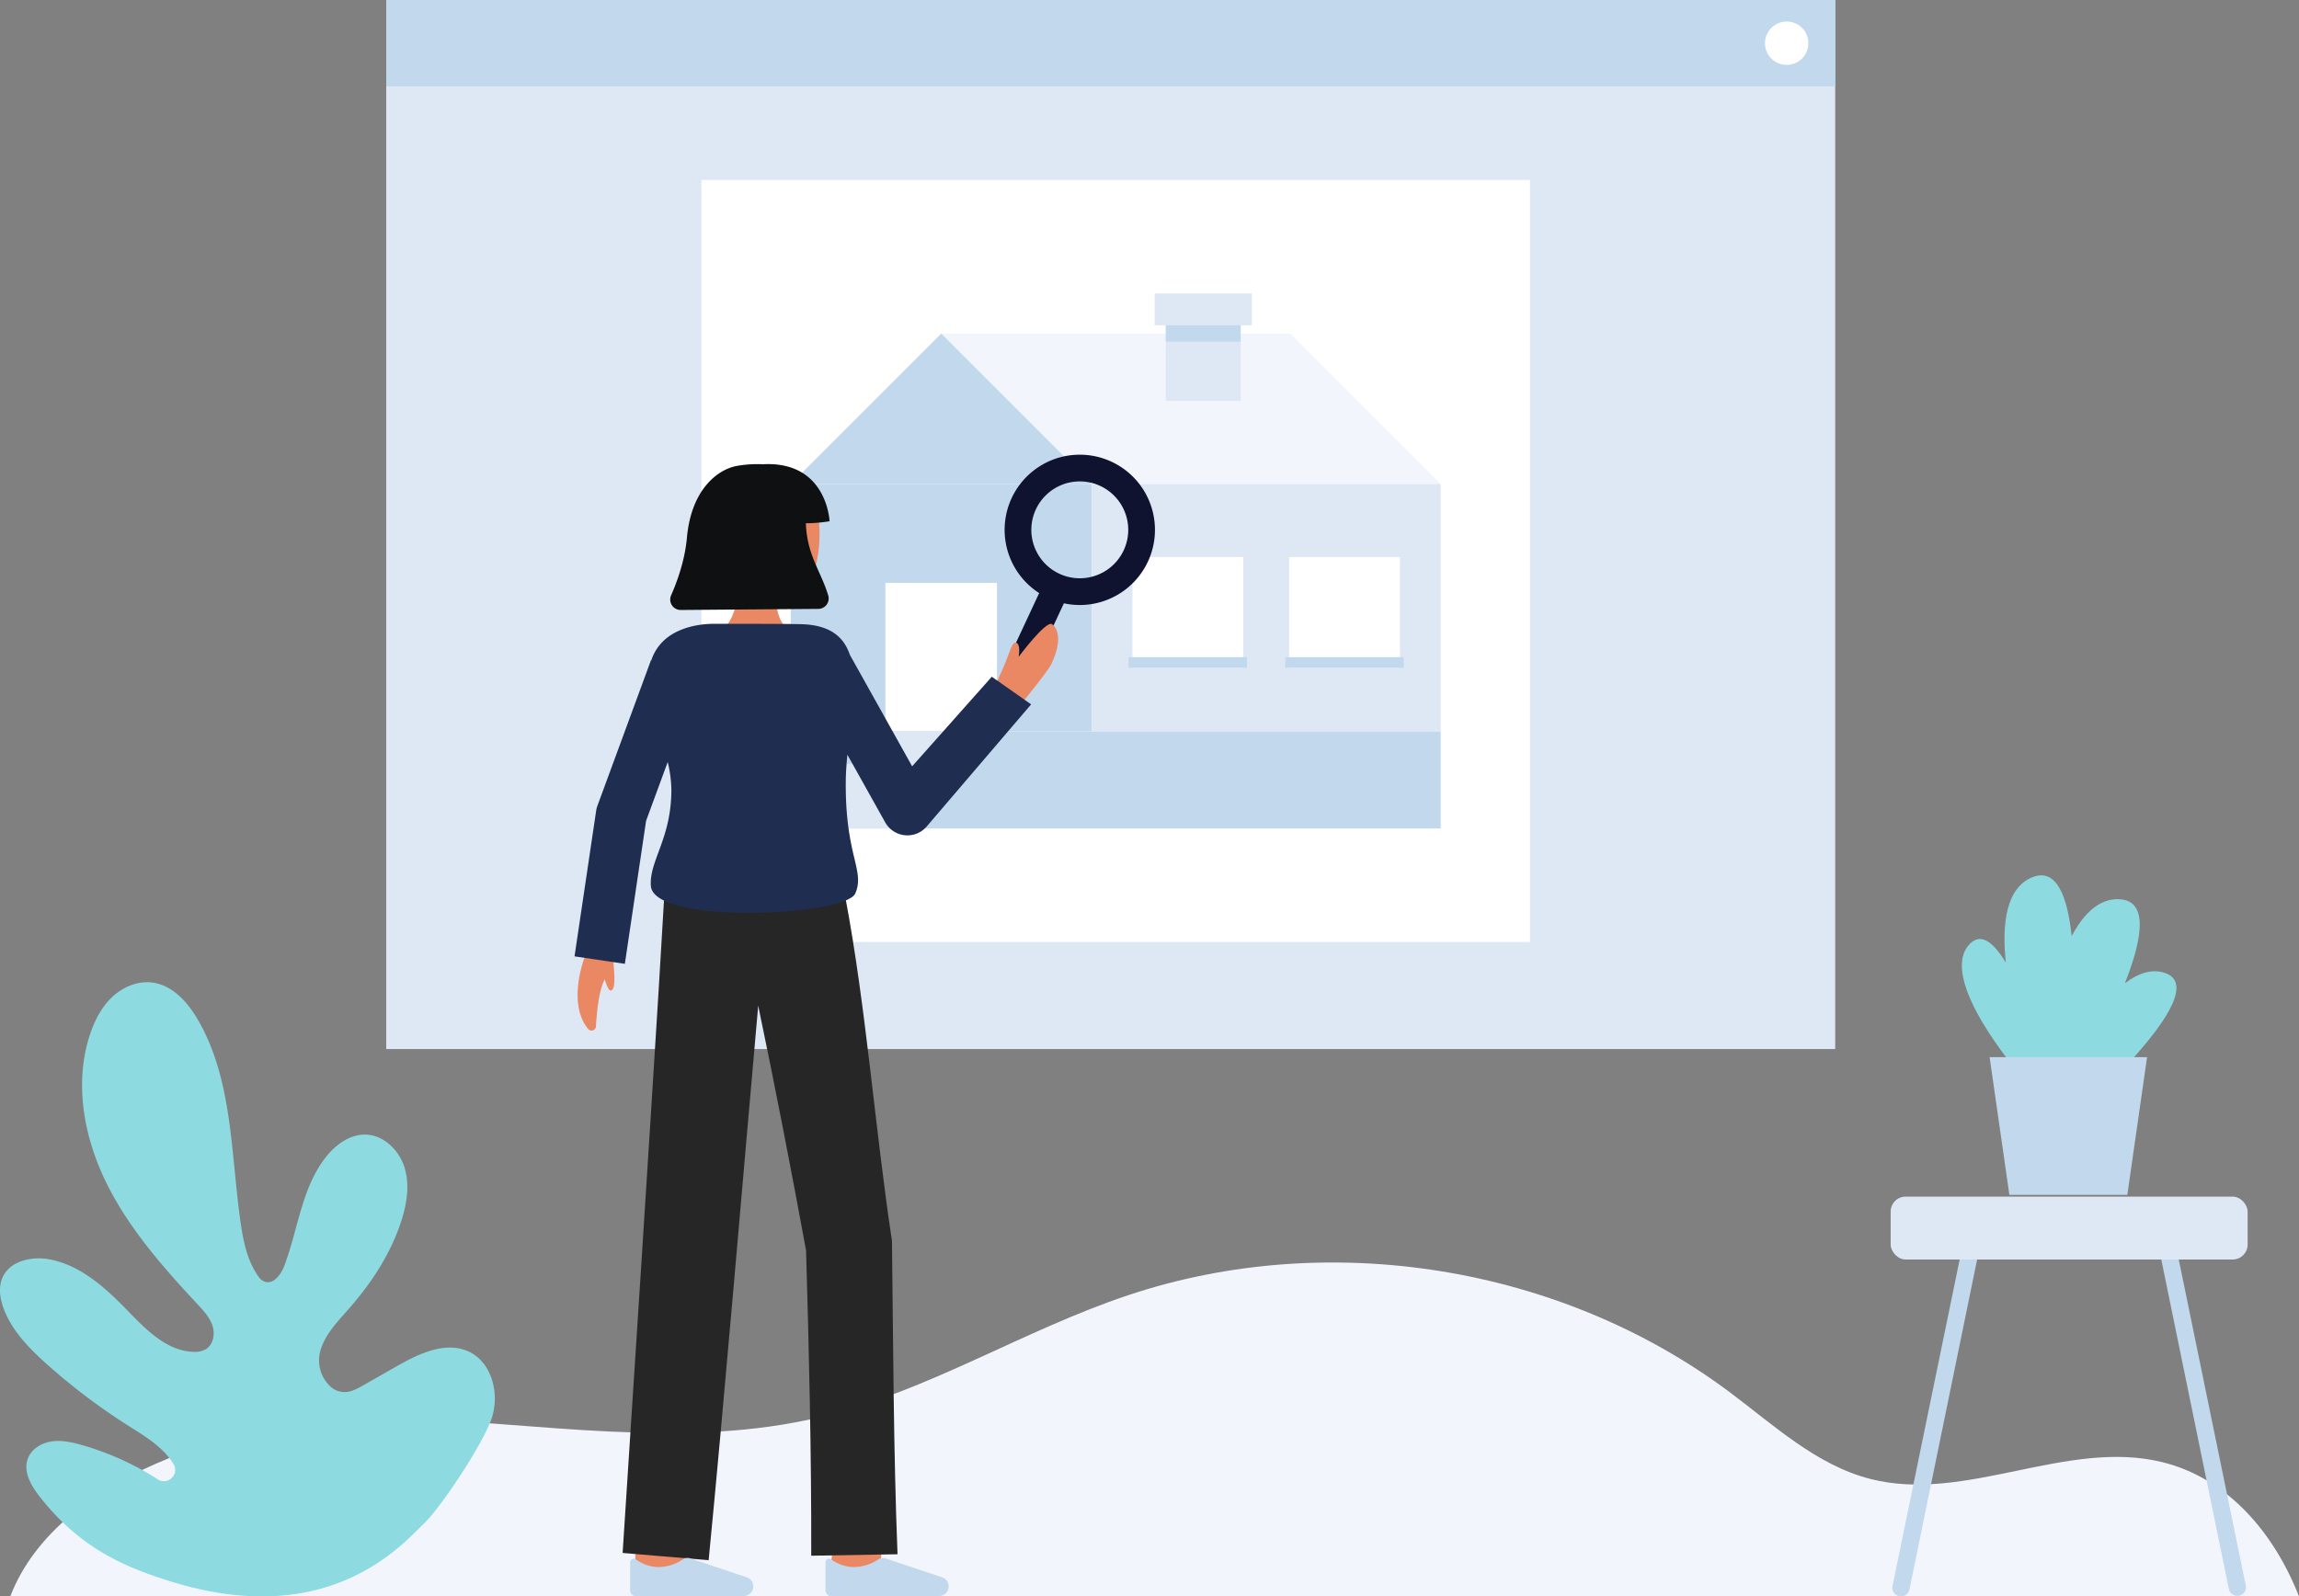 <svg id="Layer_1" data-name="Layer 1" xmlns="http://www.w3.org/2000/svg" viewBox="0 0 985.439 684.467">
  <rect x="0" y="0" width="985.439" height="684.467" fill="#808080" stroke="none"/>
  <path d="M4.4,684.467H985.439c-10.75-27.413-30.6-50.668-58.586-57.567-40.936-10.079-84.258,17.635-125.1,7.214-23.206-5.913-41.475-23.148-60.672-37.459-72.425-54-171.674-69.956-257.374-41.376-44.8,14.932-85.614,41.045-131.5,52.147-59.339,14.361-121.393,2.451-182.417.489C110.352,606.005,25.2,630.221,4.4,684.467Z" fill="#f3f5fd"></path>
  <rect x="165.552" width="621.087" height="449.786" fill="#dee8f5"></rect>
  <rect x="300.656" y="77.143" width="355.161" height="326.736" fill="#fff"></rect>
  <g>
    <polygon points="617.541 207.531 553.043 143.033 403.43 143.033 450.149 207.531 617.541 207.531" fill="#f3f5fd"></polygon>
    <polyline points="338.932 207.531 403.43 143.033 467.928 207.531" fill="#c1d8ed"></polyline>
    <rect x="338.932" y="207.531" width="128.996" height="106.086" fill="#c1d8ed"></rect>
    <rect x="467.928" y="207.531" width="149.613" height="106.086" transform="translate(1085.469 521.148) rotate(180)" fill="#dee8f5"></rect>
    <rect x="379.514" y="249.893" width="47.832" height="63.724" fill="#fff"></rect>
    <rect x="338.932" y="313.617" width="278.608" height="41.595" fill="#c1d8ed"></rect>
    <g>
      <rect x="499.702" y="135.03" width="32.098" height="36.878" fill="#dee8f5"></rect>
      <rect x="499.702" y="135.03" width="32.098" height="11.437" fill="#c1d8ed"></rect>
      <rect x="494.921" y="125.81" width="41.659" height="13.659" fill="#dee8f5"></rect>
    </g>
    <polygon points="366.022 313.617 366.022 327.482 354.671 327.482 354.671 341.347 344.194 341.347 344.194 355.212 393.007 355.212 393.007 341.347 403.485 341.347 403.485 327.482 414.835 327.482 414.835 313.617 366.022 313.617" fill="#dee8f5"></polygon>
    <g>
      <rect x="485.412" y="238.835" width="47.483" height="47.483" fill="#fff"></rect>
      <rect x="552.573" y="238.835" width="47.483" height="47.483" fill="#fff"></rect>
      <rect x="483.772" y="281.755" width="50.763" height="4.564" fill="#c1d8ed"></rect>
      <rect x="550.933" y="281.755" width="50.763" height="4.564" fill="#c1d8ed"></rect>
    </g>
  </g>
  <rect x="165.552" width="621.087" height="37.051" fill="#c1d8ed"></rect>
  <circle cx="765.838" cy="18.526" r="9.296" fill="#fff"></circle>
  <g>
    <rect x="414.704" y="269.454" width="54.902" height="11.454" transform="matrix(0.423, -0.906, 0.906, 0.423, 5.684, 559.291)" fill="#0F1330"></rect>
    <path d="M462.909,259.4a32.665,32.665,0,0,1-5.135-.408,32.221,32.221,0,1,1,36.886-26.754h0A32.237,32.237,0,0,1,462.909,259.4Zm-.081-53a20.768,20.768,0,1,0,20.52,24.034h0a20.776,20.776,0,0,0-20.52-24.034Z" fill="#0F1330"></path>
  </g>
  <g>
    <path d="M376.968,673.648l-20.854-2.48c.939-7.893,2-17.373,2.073-18.928,0,.1,0,.182,0,.245h21C379.182,653.115,379.182,655.03,376.968,673.648Z" fill="#E98862"></path>
    <path d="M293.292,676.158l-21-.068s.07-21.685.07-23.605h21C293.362,654.411,293.292,676.158,293.292,676.158Z" fill="#E98862"></path>
    <path d="M347.72,667.017l36.995-.63c-1.738-44.032-1.844-90.219-2.386-134.357-7.221-47.574-11.023-99.816-19.935-147.049l-.267.079-.782-5.33-76.077-4.7s-2.2,37.281-2.96,49.7C278.6,485.02,271.4,596.687,266.88,665.825l36.869,3.115c6.642-67.786,14.922-166.556,21.245-237.766,7.261,34.669,14.2,70.567,20.514,104.939C346.771,579.139,347.839,624.119,347.72,667.017Z" fill="#262626"></path>
    <path d="M318.821,684.28a4.108,4.108,0,0,0,4.076-4.427h0a4.107,4.107,0,0,0-2.659-3.529L295.8,668.138a3.459,3.459,0,0,0-2.873.319,19.108,19.108,0,0,1-11.467,3.4,17.035,17.035,0,0,1-8.821-3.222,1.546,1.546,0,0,0-2.527,1.2v11.952a2.678,2.678,0,0,0,2.689,2.678Z" fill="#c1d8ed"></path>
    <path d="M402.554,684.28a4.107,4.107,0,0,0,4.076-4.427h0a4.108,4.108,0,0,0-2.658-3.529l-24.443-8.186a3.457,3.457,0,0,0-2.872.319,19.112,19.112,0,0,1-11.468,3.4,17.031,17.031,0,0,1-8.82-3.222,1.547,1.547,0,0,0-2.528,1.2v11.952a2.678,2.678,0,0,0,2.689,2.678Z" fill="#c1d8ed"></path>
    <g>
      <g>
        <path d="M308.873,270.413s8.041-3.454,8.041-24.581l16.165-1.647s-3.332,18.668,4.234,25.3Z" fill="#E98862"></path>
        <path d="M308.547,236.953c.58,6.458,3.56,12.772,9.008,15.289a40.5,40.5,0,0,0,19.079,4.189c17.549,0,17.35-39.918,9.706-48.295s-32.332-5.493-36.343,7.141C307.923,221.812,308,230.807,308.547,236.953Z" fill="#E98862"></path>
      </g>
      <path d="M345.416,224.35a66.966,66.966,0,0,0,10.167-.858s-1.029-25.922-28.559-24.444a51.3,51.3,0,0,0-10.687.63c-8.275,1.269-20.006,9.729-21.9,30.9-.868,9.713-4.216,18.869-6.771,24.666a4.473,4.473,0,0,0,4.084,6.286l58.979-.468a4.465,4.465,0,0,0,4.28-5.758C351.8,244.678,345.936,238.166,345.416,224.35Z" fill="#0f1011"></path>
    </g>
    <g>
      <path d="M262.878,411.067c0,2.981,1.574,12.943-.957,13.655-1.517.427-3.31-7-3.31-7" fill="#E98862"></path>
      <path d="M250.931,409.5s-8.264,20.114,1.162,31.669a1.888,1.888,0,0,0,3.346-1.081c.458-7.791,2.029-23.8,7.166-21.925V405.6" fill="#E98862"></path>
    </g>
    <path d="M437.272,302.339s11.8-14.371,13.265-17.429c5.175-10.768,2.589-15.7.434-17.276-2.543-1.865-14.335,13.982-14.335,13.982s1.023-5.7-1.185-6.075c-.908-.154-1.627.737-3.047,4.772-1.618,4.6-4.851,11.515-4.851,11.515Z" fill="#E98862"></path>
    <path d="M425.122,290.15l-34.138,38.407-26.7-47.794c-2.528-7.551-8.283-12.609-20.023-13.113-4.014-.172-23.606-.2-37.949-.2-9.637,0-17.548,2.957-22.116,7.526a20.144,20.144,0,0,0-5.021,8.129l-.138-.051-22.953,62.415a10.942,10.942,0,0,0-.552,2.162l-9.264,62.415,21.568,3.2,9.1-61.306,9.269-25.206a53.3,53.3,0,0,1,1.573,11.837c0,21-9.5,30.418-8.8,41.195,1.1,16.945,83.428,12.942,87.623,3.317,4.32-9.927-4.447-16.042-4.063-48.51.041-3.533.315-7.23.69-10.993l16.2,29a10.9,10.9,0,0,0,17.666,1.926L441.978,302Z" fill="#1F2D50"></path>
  </g>
  <path d="M73.406,678.118C53.6,671.98,34.384,663.959,16.875,641.509c-3.593-4.6-6.97-10.494-5-16,1.482-4.144,5.769-6.8,10.124-7.477a21.017,21.017,0,0,1,4.9-.134c.008,0,.016,0,.019,0a41.248,41.248,0,0,1,7.413,1.454l.692.2A122.091,122.091,0,0,1,67.689,634.3a4.811,4.811,0,0,0,6.7-6.55,29.179,29.179,0,0,0-3.58-4.7,46.272,46.272,0,0,0-6.514-5.648c-3.114-2.272-6.436-4.3-9.687-6.374a268.229,268.229,0,0,1-34.24-25.875C12.729,578.35,5.258,570.8,1.626,561.228c-1.668-4.4-2.427-9.473-.437-13.737,3.284-7,12.587-8.962,20.194-7.509,13.329,2.553,23.978,12.324,33.421,22.063C62.635,570.138,71.41,579.1,82.661,579.6a9.85,9.85,0,0,0,5.546-1.112c3.21-1.944,4.035-6.448,2.891-10.024s-3.791-6.433-6.346-9.178C69.9,543.35,55.287,526.776,45.644,507.254s-13.915-42.572-7.214-63.3C40.394,437.9,43.346,432,47.952,427.6s11.063-7.162,17.385-6.319c8.613,1.134,15.1,8.4,19.464,15.908C99.8,462.941,98.884,494.5,103.109,524c1.182,8.259,2.9,16.729,7.82,23.528a5.562,5.562,0,0,0,1.726,1.609c4.048,2.344,7.68-2.382,9.2-6.393,6-15.869,7.5-34.017,18.242-47.151,4.1-5,9.9-9.179,16.365-9.138,7.9.054,14.655,6.649,16.959,14.2s.925,15.757-1.543,23.256c-4.582,13.906-12.795,26.4-22.472,37.379-5.1,5.8-10.871,11.656-12.4,19.219a15.328,15.328,0,0,0,4.813,14.133,8.98,8.98,0,0,0,6.654,2.176c2.592-.237,4.936-1.559,7.2-2.844.948-.54,1.9-1.088,2.857-1.625q5.659-3.222,11.321-6.453c9.595-5.474,21.182-11.067,31.176-6.353,5.1,2.41,8.441,7.149,10.013,12.586a27.541,27.541,0,0,1,0,15.1c-2.977,10.263-21.741,38.822-29.48,46.187C172.518,662.013,141.174,699.121,73.406,678.118Z" fill="#8ddbe0"></path>
  <g>
    <g>
      <g>
        <path d="M849.924,528.076,818.435,681.661a3.712,3.712,0,0,1-3.6,2.806h0a3.71,3.71,0,0,1-3.6-4.614L843.175,524.5Z" fill="#c1d8ed"></path>
        <path d="M923.906,527.831,955.4,681.415a3.712,3.712,0,0,0,3.6,2.807h0a3.71,3.71,0,0,0,3.6-4.614L930.655,524.249Z" fill="#c1d8ed"></path>
      </g>
      <rect x="810.41" y="513.054" width="153.01" height="26.962" rx="6.417" fill="#dee8f5"></rect>
    </g>
    <g>
      <path d="M927.876,417.118c-5.675-1.858-11.5.227-17.073,4.467,7.34-18.538,10.37-35.281-2.179-36.035-8.782-.528-15.508,6.209-20.619,15.788-1.8-16.841-6.435-29.4-16.821-25.237-11.4,4.572-13.138,20.24-11.408,36.632-5.024-8.373-10.433-13.041-15.345-8.131-14.658,14.658,21.321,55.967,21.321,55.967h8.935l5.1,5.537c-1.032,2.181-1.6,3.481-1.6,3.481l6.477,13.181S951.431,424.828,927.876,417.118Z" fill="#8ddbe0"></path>
      <polygon points="911.856 512.286 861.287 512.286 852.821 453.251 920.321 453.251 911.856 512.286" fill="#c1d8ed"></polygon>
    </g>
  </g>
</svg>